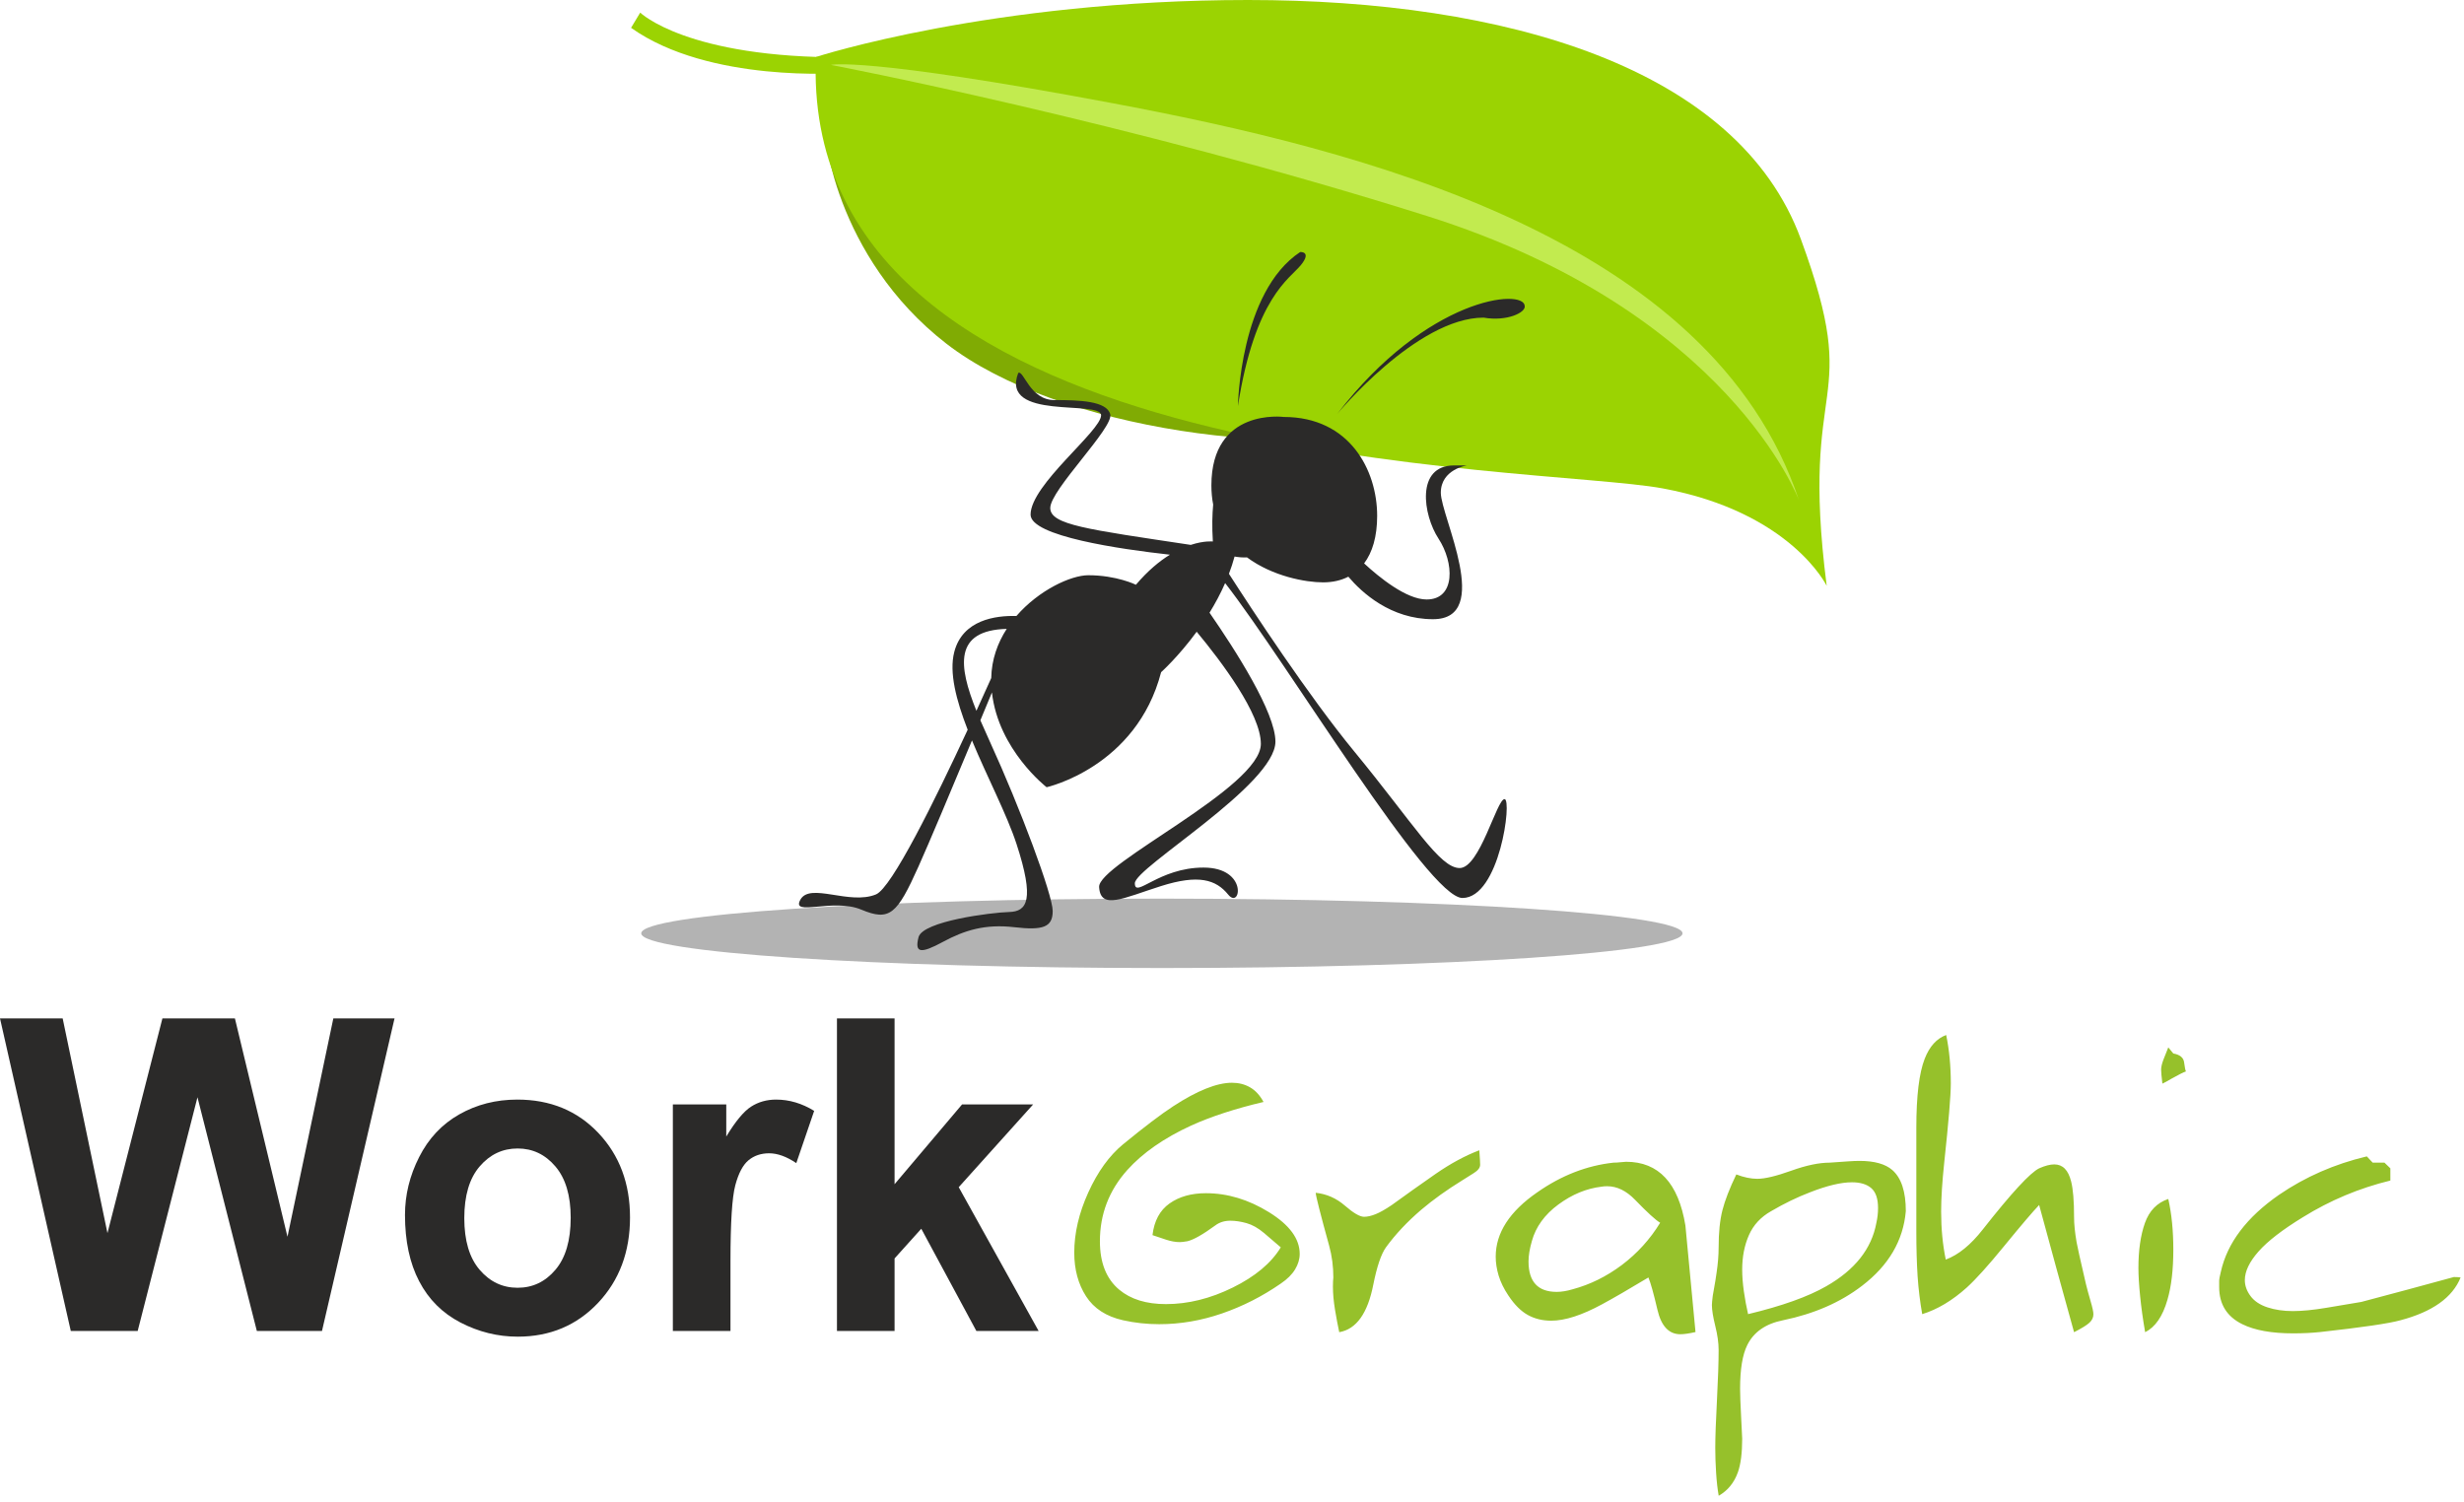<svg width="205" height="125" viewBox="0 0 205 125" fill="none" xmlns="http://www.w3.org/2000/svg">
<path fill-rule="evenodd" clip-rule="evenodd" d="M96.666 74.767C120.589 74.767 139.983 76.06 139.983 77.654C139.983 79.248 120.589 80.541 96.666 80.541C72.743 80.541 53.35 79.248 53.35 77.654C53.35 76.06 72.743 74.767 96.666 74.767Z" fill="#B3B3B3"/>
<path fill-rule="evenodd" clip-rule="evenodd" d="M52.503 2.315L53.264 1.05C53.264 1.05 57.15 4.846 70.332 4.767L70.103 6.072C70.103 6.072 59.017 6.942 52.503 2.315Z" fill="#9BD302"/>
<path fill-rule="evenodd" clip-rule="evenodd" d="M68.831 10.402C68.262 10.513 69.441 21.396 78.737 28.594C88.032 35.791 107.995 38.479 119.12 35.316C130.245 32.153 95.576 18.153 95.576 18.153L68.831 10.402Z" fill="#80AB03"/>
<path fill-rule="evenodd" clip-rule="evenodd" d="M151.978 48.743C151.978 48.743 149.008 42.613 138.34 40.636C127.673 38.659 68.161 39.5 67.858 6.137L67.9 4.736C67.9 4.736 82.507 0 103.841 0C125.176 0 144.57 5.577 149.827 19.893C155.084 34.209 149.674 30.808 151.978 48.743Z" fill="#9BD302"/>
<path fill-rule="evenodd" clip-rule="evenodd" d="M69.134 5.401C69.134 5.401 71.801 4.689 92.45 8.565C113.1 12.44 142.359 19.717 149.674 41.626C149.674 41.626 143.807 25.887 118.738 17.977C93.67 10.067 69.134 5.401 69.134 5.401Z" fill="#C2EB4F"/>
<path fill-rule="evenodd" clip-rule="evenodd" d="M102.993 33.781C102.993 33.781 103.146 24.289 108.175 20.967C108.175 20.967 109.164 20.908 108.231 22.055C107.299 23.201 104.402 24.763 102.993 33.781ZM82.469 56.416C82.109 57.219 81.692 58.142 81.236 59.139C79.725 55.39 79.347 52.445 83.757 52.323C83.001 53.493 82.498 54.867 82.469 56.416ZM80.509 60.715C77.794 66.568 74.189 73.877 72.878 74.417C70.668 75.326 67.399 73.4 66.591 74.852C65.784 76.304 69.296 74.694 71.658 75.682C74.021 76.671 74.631 76.078 76.421 72.084C77.304 70.115 79.186 65.638 80.867 61.605C82.124 64.634 83.779 67.79 84.574 70.224C86.097 74.89 85.45 75.839 83.965 75.879C82.478 75.919 76.765 76.639 76.421 77.975C76.075 79.311 76.611 79.359 78.44 78.37C80.269 77.382 81.983 76.868 84.383 77.144C86.784 77.421 87.583 77.144 87.583 75.8C87.583 74.456 84.878 67.219 82.363 61.722C82.086 61.114 81.816 60.514 81.565 59.931L82.527 57.613C83.063 62.398 87.077 65.498 87.077 65.498C87.077 65.498 94.545 63.837 96.602 55.928C96.602 55.928 98.036 54.644 99.562 52.561C101.612 55.033 104.901 59.389 104.901 61.893C104.901 65.532 91.331 71.866 91.445 73.804C91.559 75.742 93.464 74.714 96.588 73.724C99.712 72.735 101.16 73.171 102.189 74.437C103.217 75.702 103.866 72.183 100.132 72.183C96.398 72.183 94.417 74.793 94.417 73.488C94.417 72.183 106.113 65.301 106.113 61.702C106.113 59.289 102.809 54.122 100.63 50.977C101.098 50.219 101.545 49.392 101.929 48.514C107.121 55.18 118.834 74.713 121.67 74.713C124.756 74.713 125.823 66.487 125.175 66.487C124.527 66.487 123.118 72.222 121.441 72.222C119.765 72.222 117.594 68.504 112.68 62.532C108.87 57.903 104.167 50.731 102.245 47.741C102.423 47.274 102.581 46.795 102.714 46.305C103.035 46.361 103.397 46.398 103.748 46.375C105.881 47.956 108.628 48.453 110.081 48.453C110.852 48.453 111.563 48.299 112.18 47.982C113.302 49.307 115.703 51.518 119.225 51.518C124.254 51.518 119.873 42.956 119.873 40.999C119.873 39.041 122.044 38.725 122.044 38.725H120.977C117.776 38.725 118.387 42.838 119.682 44.815C120.977 46.793 121.13 49.877 118.692 49.877C117.002 49.877 114.729 48.018 113.491 46.875C114.175 45.968 114.577 44.66 114.577 42.917C114.577 39.12 112.29 34.691 106.805 34.691C106.805 34.691 100.785 33.901 100.785 40.386C100.785 40.954 100.837 41.484 100.933 41.979C100.859 42.791 100.828 43.818 100.907 45.053C100.907 45.053 100.19 44.969 99.068 45.335C90.439 44.036 87.38 43.667 87.38 42.263C87.38 40.76 92.66 35.592 92.371 34.473C92.082 33.354 89.78 33.286 87.723 33.286C85.665 33.286 85.171 30.755 84.714 31.032C83.19 35.027 91.609 33.247 91.609 34.552C91.609 35.857 85.742 40.326 85.742 42.818C85.742 44.612 93.177 45.689 97.335 46.151C96.466 46.687 95.5 47.48 94.506 48.652C94.506 48.652 92.906 47.86 90.544 47.86C89.11 47.86 86.439 49.086 84.563 51.252C82.829 51.203 80.084 51.57 79.392 54.247C78.952 55.951 79.556 58.263 80.509 60.715ZM126.854 25.461C126.805 23.977 118.747 24.686 111.242 34.454C111.242 34.454 117.871 26.427 123.433 26.427C125.396 26.766 126.951 25.994 126.854 25.461Z" fill="#2B2A29"/>
<path d="M5.89 110.739L0 84.731H5.214L8.941 102.597L13.513 84.731H19.544L23.918 102.899L27.733 84.731H32.825L26.788 110.739H21.37L16.429 91.293L11.455 110.739H5.89ZM33.694 101.083C33.694 99.424 34.084 97.82 34.872 96.27C35.659 94.714 36.773 93.533 38.214 92.716C39.655 91.899 41.258 91.487 43.037 91.487C45.784 91.487 48.029 92.413 49.785 94.266C51.541 96.124 52.416 98.462 52.416 101.295C52.416 104.152 51.529 106.52 49.762 108.396C47.989 110.273 45.761 111.212 43.072 111.212C41.41 111.212 39.824 110.818 38.313 110.037C36.808 109.256 35.659 108.112 34.872 106.598C34.084 105.091 33.694 103.251 33.694 101.083ZM38.628 101.349C38.628 103.22 39.054 104.655 39.905 105.647C40.762 106.647 41.812 107.143 43.066 107.143C44.314 107.143 45.364 106.647 46.21 105.647C47.056 104.655 47.481 103.208 47.481 101.313C47.481 99.466 47.056 98.043 46.21 97.051C45.364 96.052 44.314 95.555 43.066 95.555C41.812 95.555 40.762 96.052 39.905 97.051C39.054 98.043 38.628 99.479 38.628 101.349ZM60.774 110.739H55.98V91.887H60.424V94.562C61.188 93.297 61.876 92.468 62.488 92.074C63.101 91.681 63.795 91.487 64.571 91.487C65.667 91.487 66.723 91.802 67.737 92.426L66.251 96.772C65.439 96.227 64.687 95.955 63.993 95.955C63.316 95.955 62.745 96.148 62.279 96.531C61.812 96.918 61.444 97.608 61.176 98.613C60.907 99.618 60.774 101.724 60.774 104.927V110.739ZM69.633 110.739V84.731H74.427V98.528L80.044 91.887H85.958L79.764 98.776L86.413 110.739H81.233L76.649 102.233L74.427 104.703V110.739H69.633Z" fill="#2B2A29"/>
<path d="M106.558 106.795C105.018 107.861 103.385 108.691 101.659 109.284C99.932 109.878 98.194 110.174 96.445 110.174C95.418 110.174 94.415 110.065 93.435 109.847C92.035 109.532 91.009 108.867 90.355 107.849C89.703 106.832 89.376 105.622 89.376 104.217C89.376 102.594 89.766 100.923 90.548 99.204C91.329 97.484 92.292 96.153 93.435 95.208C95.208 93.755 96.596 92.702 97.6 92.048C99.606 90.74 101.239 90.086 102.499 90.086C103.058 90.086 103.56 90.213 104.003 90.468C104.447 90.722 104.82 91.127 105.123 91.684C102.767 92.241 100.76 92.895 99.104 93.646C96.841 94.687 95.068 95.922 93.785 97.351C92.269 99.046 91.51 101.02 91.51 103.272C91.51 105.064 92.047 106.408 93.12 107.305C94.077 108.104 95.371 108.503 97.004 108.503C98.848 108.503 100.702 108.043 102.569 107.123C104.435 106.202 105.765 105.088 106.558 103.781C105.905 103.224 105.438 102.824 105.158 102.582C104.668 102.17 104.184 101.898 103.706 101.765C103.228 101.631 102.778 101.565 102.359 101.565C101.869 101.565 101.449 101.698 101.099 101.965C100.072 102.715 99.302 103.151 98.789 103.272C98.509 103.321 98.299 103.345 98.159 103.345C97.809 103.345 97.43 103.278 97.022 103.145C96.614 103.012 96.234 102.885 95.885 102.764C96.025 101.577 96.497 100.699 97.302 100.13C98.107 99.561 99.116 99.276 100.329 99.276C102.126 99.276 103.875 99.803 105.578 100.856C107.281 101.91 108.133 103.066 108.133 104.326C108.133 104.762 108.004 105.191 107.748 105.615C107.491 106.039 107.095 106.432 106.558 106.795ZM121.641 98.217C120.381 98.992 119.25 99.803 118.246 100.651C117.08 101.65 116.1 102.691 115.307 103.781C114.91 104.338 114.56 105.367 114.257 106.874C113.79 109.272 112.846 110.592 111.422 110.84C111.306 110.301 111.189 109.683 111.072 108.981C110.956 108.279 110.897 107.637 110.897 107.056C110.897 106.717 110.909 106.462 110.932 106.294C110.932 105.373 110.816 104.489 110.582 103.641C109.859 101.02 109.486 99.555 109.463 99.241C110.373 99.337 111.183 99.694 111.895 100.312C112.606 100.93 113.137 101.238 113.487 101.238C113.767 101.238 114.088 101.165 114.449 101.02C114.811 100.875 115.26 100.62 115.797 100.257C116.963 99.409 118.176 98.55 119.436 97.672C120.696 96.8 121.909 96.147 123.076 95.704C123.122 96.34 123.146 96.74 123.146 96.909C123.146 97.151 122.971 97.381 122.621 97.6C122.271 97.817 121.944 98.024 121.641 98.217ZM125.49 107.782C125.117 107.226 124.849 106.674 124.685 106.136C124.522 105.591 124.44 105.064 124.44 104.556C124.44 102.576 125.595 100.79 127.904 99.198C129.911 97.793 132.023 96.976 134.239 96.734C134.426 96.734 134.624 96.722 134.833 96.698C135.044 96.674 135.196 96.661 135.289 96.661C137.995 96.661 139.64 98.429 140.223 101.965C140.502 104.919 140.782 107.873 141.063 110.828C140.526 110.949 140.106 111.01 139.802 111.01C138.847 111.01 138.21 110.331 137.896 108.975C137.58 107.619 137.329 106.723 137.144 106.287C135.51 107.268 134.227 108.013 133.294 108.515C131.614 109.429 130.202 109.883 129.06 109.883C128.336 109.883 127.689 109.726 127.118 109.411C126.546 109.096 126.003 108.558 125.49 107.782ZM133.259 98.731C131.999 98.877 130.798 99.373 129.654 100.215C128.511 101.057 127.777 102.073 127.45 103.254C127.263 103.902 127.17 104.471 127.17 104.955C127.17 106.644 127.952 107.486 129.515 107.486C129.911 107.486 130.354 107.413 130.844 107.268C132.291 106.88 133.655 106.208 134.939 105.246C136.222 104.277 137.283 103.109 138.123 101.734C137.75 101.517 137.05 100.875 136.024 99.815C135.301 99.07 134.53 98.696 133.714 98.696C133.527 98.696 133.376 98.707 133.259 98.731ZM152.226 96.734C152.925 96.685 153.45 96.649 153.8 96.624C154.15 96.6 154.454 96.588 154.71 96.588C155.947 96.588 156.857 96.843 157.44 97.351C158.186 98.005 158.56 99.143 158.56 100.766C158.35 103.212 157.137 105.283 154.921 106.977C153.124 108.358 150.931 109.314 148.342 109.847C146.895 110.138 145.903 110.828 145.367 111.917C144.971 112.716 144.772 113.928 144.772 115.55C144.772 116.01 144.801 116.797 144.859 117.911C144.918 119.025 144.947 119.618 144.947 119.691C144.947 120.878 144.83 121.81 144.591 122.488C144.282 123.36 143.751 124.014 142.993 124.45C142.899 123.917 142.824 123.281 142.777 122.542C142.73 121.804 142.707 121.108 142.707 120.454C142.707 119.607 142.754 118.287 142.848 116.495C142.941 114.703 142.987 113.31 142.987 112.317C142.987 111.736 142.894 111.07 142.707 110.319C142.521 109.569 142.427 108.987 142.427 108.576C142.427 108.454 142.45 108.2 142.498 107.813C142.684 106.771 142.789 106.142 142.812 105.924C142.929 105.149 142.987 104.434 142.987 103.781C142.987 102.545 143.093 101.517 143.302 100.693C143.512 99.87 143.898 98.877 144.457 97.714C145.087 97.957 145.671 98.078 146.206 98.078C146.837 98.078 147.775 97.854 149.023 97.406C150.272 96.958 151.339 96.734 152.226 96.734ZM156.11 101.746C156.203 101.335 156.25 100.923 156.25 100.512C156.25 99.736 156.063 99.186 155.69 98.858C155.317 98.532 154.78 98.368 154.08 98.368C153.171 98.368 152.004 98.646 150.581 99.204C149.508 99.615 148.435 100.136 147.361 100.766C146.499 101.25 145.88 101.916 145.507 102.764C145.133 103.611 144.947 104.567 144.947 105.633C144.947 106.19 144.994 106.795 145.087 107.449C145.18 108.104 145.297 108.733 145.437 109.338C148.26 108.661 150.429 107.885 151.946 107.014C154.325 105.657 155.714 103.902 156.11 101.746ZM159.435 96.727C159.435 96.291 159.435 95.832 159.435 95.348C159.435 94.863 159.435 94.354 159.435 93.822C159.435 91.182 159.668 89.269 160.134 88.083C160.531 87.065 161.126 86.405 161.919 86.114C162.176 87.356 162.304 88.7 162.304 90.153C162.304 91.122 162.123 93.313 161.756 96.727C161.587 98.326 161.499 99.688 161.499 100.802C161.499 102.231 161.627 103.563 161.884 104.798C162.934 104.41 163.961 103.575 164.964 102.291C167.344 99.265 168.906 97.569 169.653 97.206C170.143 96.988 170.563 96.879 170.913 96.879C171.613 96.879 172.079 97.351 172.313 98.296C172.476 98.925 172.558 99.918 172.558 101.274C172.558 101.838 172.627 102.528 172.768 103.351C172.814 103.641 173.071 104.792 173.538 106.802C173.631 107.189 173.759 107.661 173.922 108.219C174.086 108.776 174.167 109.151 174.167 109.344C174.167 109.611 174.057 109.847 173.835 110.053C173.613 110.259 173.188 110.519 172.558 110.84C171.578 107.322 170.61 103.793 169.653 100.257C169.14 100.79 168.16 101.941 166.714 103.708C165.407 105.307 164.38 106.445 163.634 107.123C162.421 108.212 161.184 108.951 159.924 109.338C159.744 108.322 159.615 107.268 159.54 106.178C159.47 105.088 159.435 103.853 159.435 102.473C159.435 101.843 159.435 100.88 159.435 99.597C159.435 98.313 159.435 97.357 159.435 96.727ZM180.816 87.652C181.365 87.749 181.668 87.998 181.715 88.397C181.767 88.797 181.814 89.045 181.866 89.142C181.656 89.214 181.248 89.42 180.642 89.759C180.315 89.954 180.07 90.086 179.906 90.159C179.837 89.578 179.801 89.19 179.801 88.996C179.801 88.779 179.866 88.5 179.994 88.161C180.123 87.822 180.256 87.483 180.397 87.144L180.816 87.652ZM180.397 99.755C180.676 100.99 180.816 102.394 180.816 103.968C180.816 105.639 180.653 107.032 180.326 108.145C179.93 109.526 179.312 110.422 178.472 110.84C178.285 109.768 178.145 108.763 178.052 107.819C177.958 106.874 177.912 106.099 177.912 105.495C177.912 104.017 178.093 102.77 178.454 101.753C178.816 100.735 179.463 100.07 180.397 99.755ZM197.404 96.734H198.384L198.873 97.206V98.223C196.284 98.853 193.858 99.87 191.595 101.274C189.892 102.316 188.661 103.266 187.903 104.126C187.145 104.985 186.766 105.779 186.766 106.506C186.766 106.965 186.923 107.407 187.238 107.831C187.553 108.255 188.025 108.57 188.655 108.776C189.285 108.981 189.985 109.084 190.755 109.084C191.525 109.084 192.452 108.994 193.537 108.812C194.621 108.63 195.596 108.467 196.459 108.322C199.025 107.644 201.592 106.953 204.158 106.25C204.391 106.25 204.577 106.263 204.718 106.287C204.041 107.958 202.373 109.145 199.714 109.847C198.757 110.114 196.529 110.44 193.029 110.828C192.33 110.9 191.583 110.937 190.79 110.937C188.994 110.937 187.582 110.683 186.555 110.174C185.273 109.544 184.631 108.515 184.631 107.086C184.631 106.893 184.631 106.723 184.631 106.578C184.631 106.432 184.677 106.172 184.771 105.809C185.307 103.412 186.917 101.28 189.6 99.416C191.793 97.914 194.231 96.849 196.914 96.213L197.404 96.734Z" fill="#96C12B"/>
</svg>
